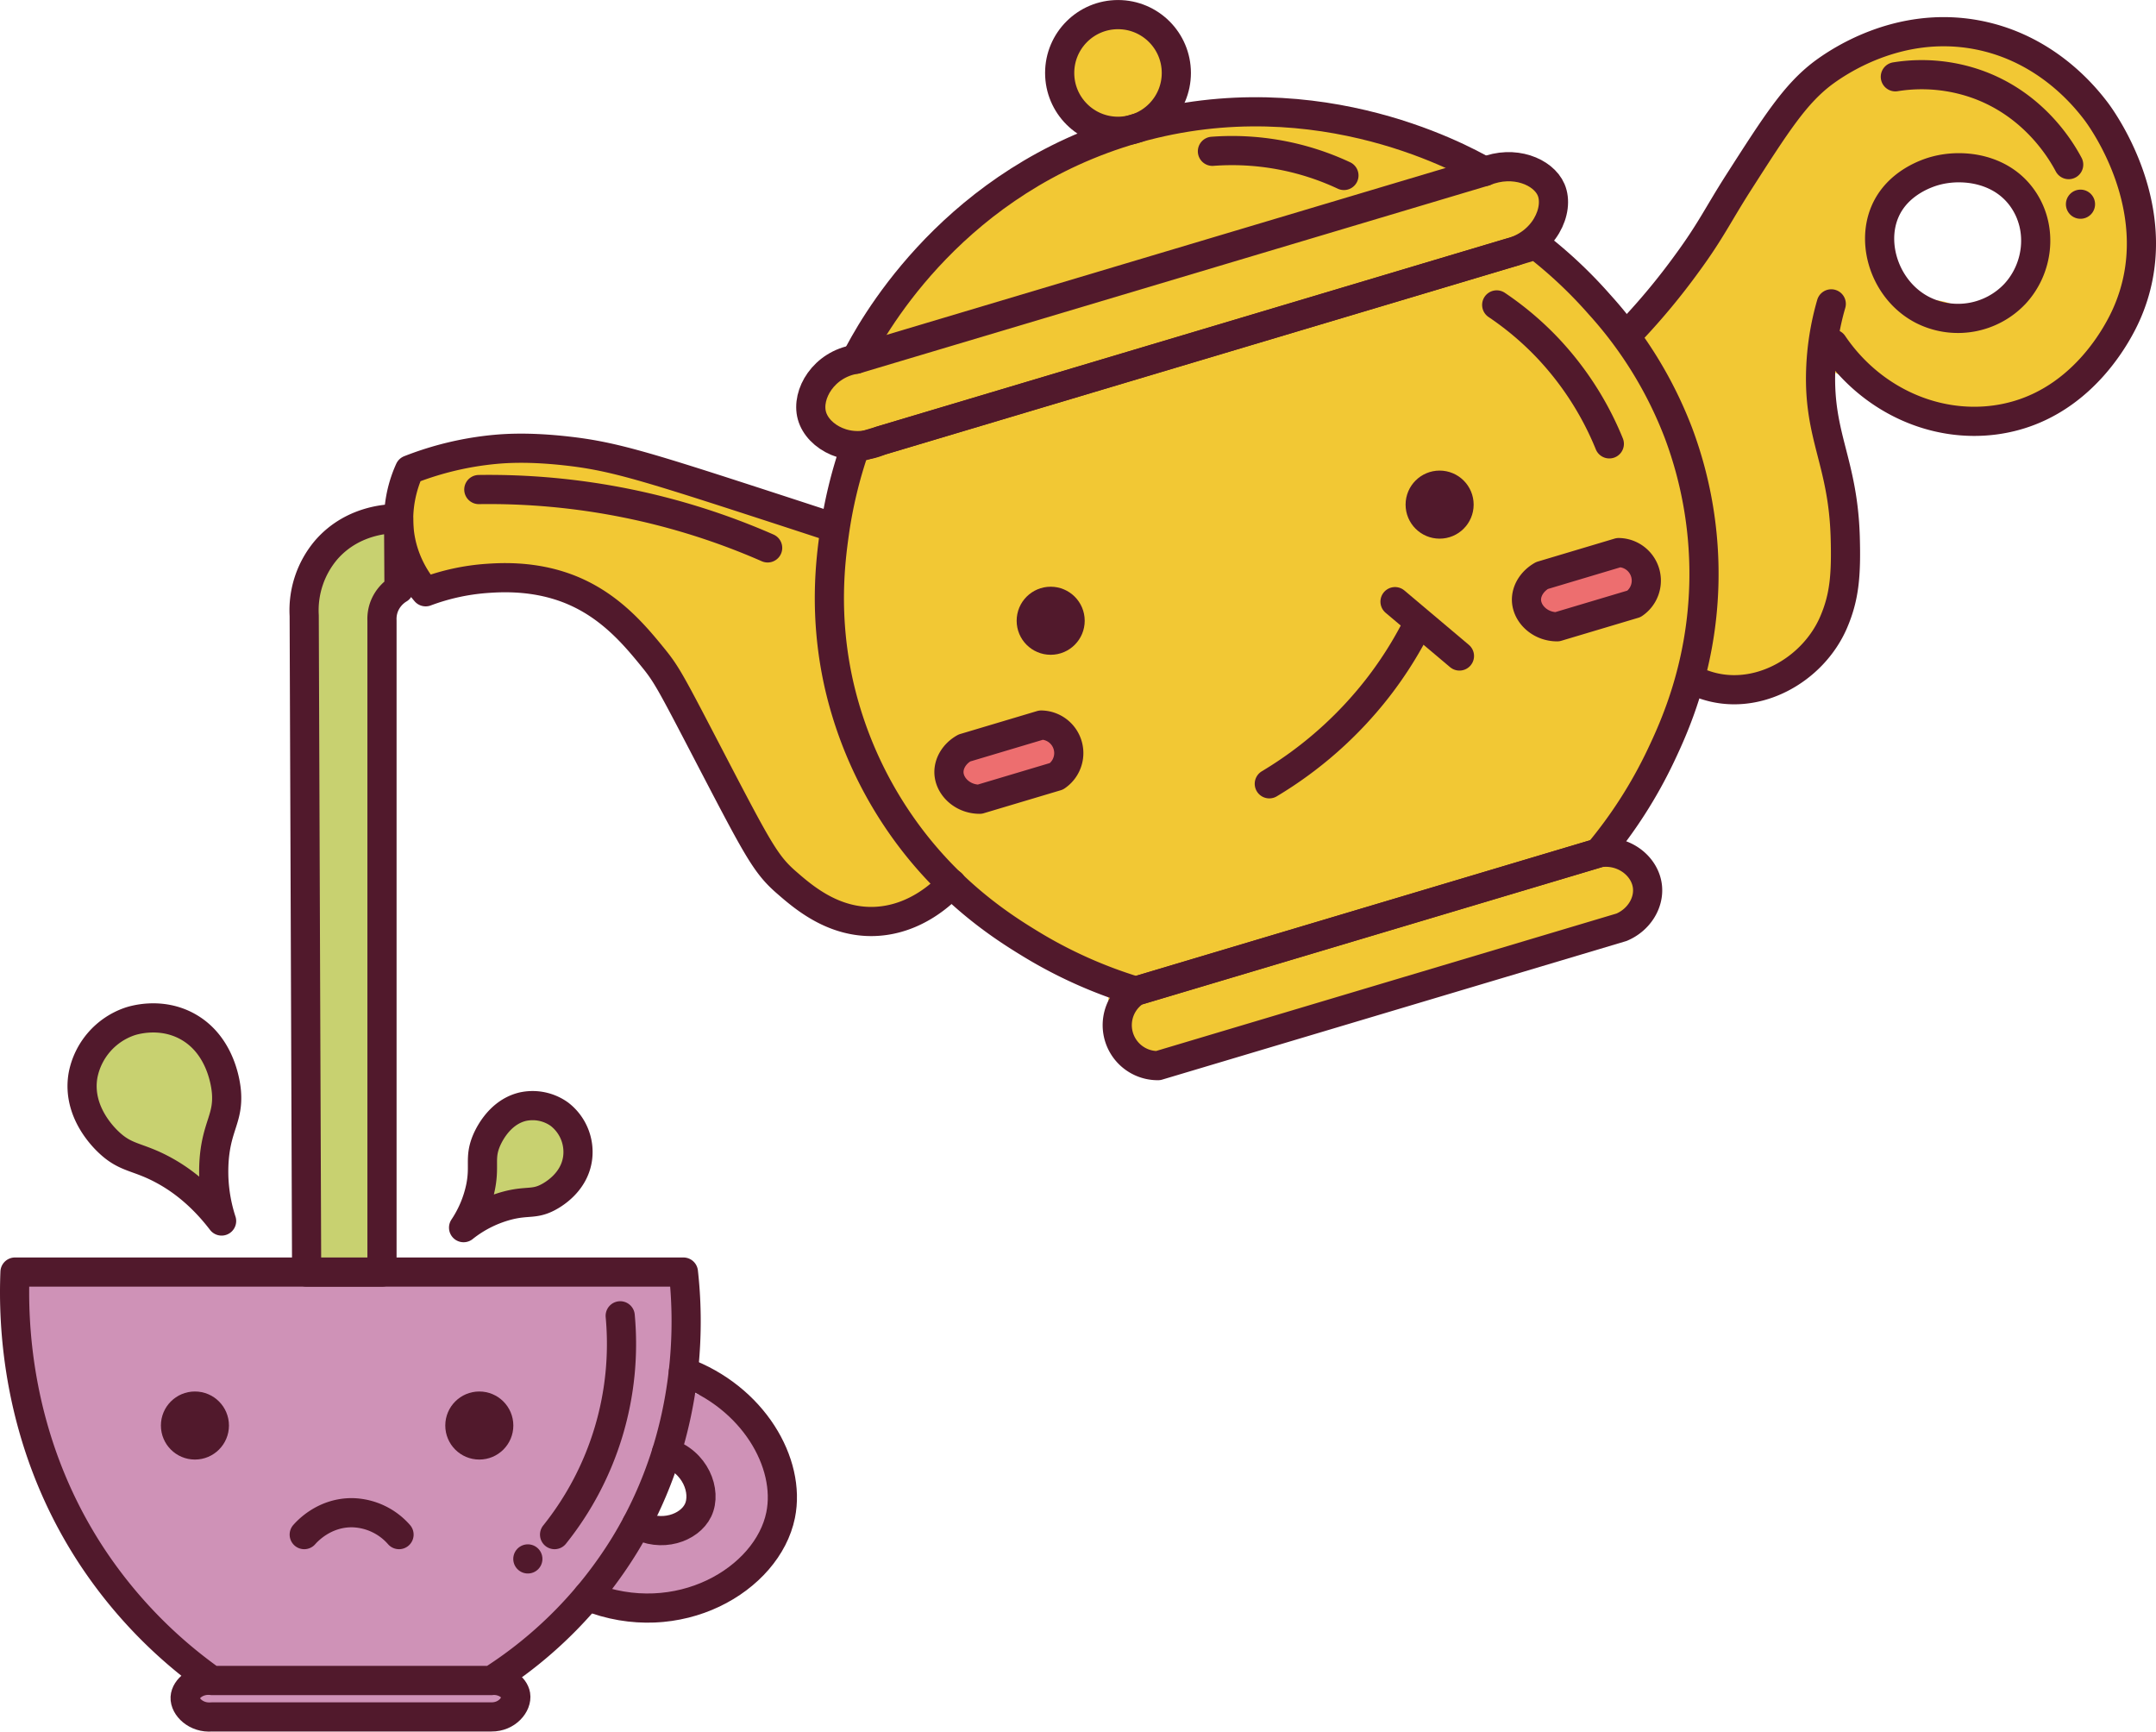 <svg xmlns="http://www.w3.org/2000/svg" viewBox="0 0 887.04 712.31"><defs><style>.cls-1{fill:#f2c834;}.cls-2,.cls-4{fill:#cf92b7;}.cls-3{fill:none;}.cls-3,.cls-4,.cls-5,.cls-6,.cls-7{stroke:#51192c;stroke-linecap:round;stroke-linejoin:round;stroke-width:12px;}.cls-5{fill:#c8d170;}.cls-6{fill:#51192c;}.cls-7{fill:#ed6e6f;}</style></defs><title>404teapot</title><g id="Layer_5" data-name="Layer 5"><path class="cls-1" d="M881,115.23c-.05-.94-.14-1.86-.28-2.78a20.28,20.28,0,0,0,.28-4.28A26.09,26.09,0,0,0,875.29,93,20.73,20.73,0,0,0,877,83.82a26.21,26.21,0,0,0-3.34-11.71,20.43,20.43,0,0,0-.61-9.66q-1.2-2.87-2.42-5.73a24,24,0,0,0-7-7.58,58.16,58.16,0,0,1-4.92-5l-.54-.78c-3.48-5.21-8.16-9.33-14.34-11-.48-.13-1-.24-1.47-.34a16.17,16.17,0,0,0-3.7-4.48c-5-4.13-9.71-7.45-16.16-9a39.12,39.12,0,0,0-14.69-.78,26.78,26.78,0,0,0-10.5.15c-3.88-.51-7.82-.87-11.8-1.05a21.86,21.86,0,0,0-13.6,4.28c-1.49.06-3,.11-4.48.13a25.55,25.55,0,0,0-18.1,8.38,23.64,23.64,0,0,0-9.79,9.1Q731,53,723.82,68.2a31.8,31.8,0,0,0-2.14,6,17.42,17.42,0,0,0-4.42,6c-.45.44-.89.91-1.32,1.27a44.17,44.17,0,0,0-7.86,8.66,50.17,50.17,0,0,0-7.14,15.56c-.32.32-.63.64-.93,1a56.89,56.89,0,0,0-7.08,10.09c-11.49,4.13-20.24,14.26-24.43,25.55-.12.31-.22.63-.33,1q-1.27-1.94-2.61-3.86c-8.5-12.25-17.9-25.64-29.64-35.08a19.73,19.73,0,0,0,2.48-5.92c3.13-13.73-4.18-24.69-16.76-29.53C608.06,63.7,593.18,60.82,579,57.67a316.06,316.06,0,0,0-48.67-7.21,19.31,19.31,0,0,0-7.51,1.06,167.42,167.42,0,0,0-33.34-1,28.48,28.48,0,0,0-11.78,3.52,89.45,89.45,0,0,0-36.49,11.84,129.4,129.4,0,0,0-17.8,12.17,206.36,206.36,0,0,0-42.51,25.24c-5.18,4-9.21,7.75-11,14.35a24.76,24.76,0,0,0-.75,7.88c-6.51,6-12.81,12.19-19,18.53-7.95,4-13.87,12.23-13.45,21.41A25.39,25.39,0,0,0,348.36,186a45,45,0,0,0-.76,4.62,180.56,180.56,0,0,0-.91,31.81l-.13-.06a340,340,0,0,0-114.63-33.94,14.17,14.17,0,0,0-4.41.26c-.33,0-2.79.24-3.71.26-1.73,0-3.44-.09-5.17-.14l-1.1-.23c-1.88-.57-3.85-1-5.76-1.55a38,38,0,0,0-18.76-.41,35.49,35.49,0,0,0-4.26,1.31c-1.93.7-7.16,1.6-.08.85-6.54.69-12.15,2.21-17,7-.41.41-.81.86-1.2,1.32A22.55,22.55,0,0,0,162.36,215c.58,13,10.55,24,24,24a24,24,0,0,0,12.92-4c.85-.24,1.7-.5,2.54-.81,1,.23,1.87.41,2.08.46a80.47,80.47,0,0,0,26.78,1.58l.56.09c1.73,1,3.42,2.13,5.07,3.29l1.23.77c.17.16.47.43,1,.85l12.21,9.84c6,4.8,12.11,9.45,17.69,14.7,5,12.08,12.32,22.38,20.83,32.21,0,.59.05,1.18.12,1.79.82,6.49,1.82,11.78,5.12,17.52a83,83,0,0,0,5.81,8.23c4.73,6.29,9.63,12.46,14.9,18.3a19.85,19.85,0,0,0,2.69,6.68,24.51,24.51,0,0,0,7,7.17A37.65,37.65,0,0,0,337,370.88c7.62,5.24,17,6.74,26,7.14s16.58-5,20.59-12.39a46,46,0,0,0,9.65-3.5,34.74,34.74,0,0,0,4.15,6.14,120.94,120.94,0,0,0,18.28,17.84c5.21,4.1,10.06,7,17,7a22.25,22.25,0,0,0,3.22-.25,47.59,47.59,0,0,0,20.81,13.74,20.37,20.37,0,0,0-.7,6.21c.58,13,10.55,24,24,24A24,24,0,0,0,492.76,433h.64a57.09,57.09,0,0,0,26-7.66c2.68-1.53,5.22-3.28,7.74-5.06a64.91,64.91,0,0,0,27.12-4c10.13-3.81,19.58-8.93,29.35-13.51a52,52,0,0,1,5.8-2.62c-6.11,2,1.52-.58,2.69-1q6.78-2.64,13.73-4.82,4.49-1.41,9-2.62c.6.1,1.21.19,1.84.27,9.45,1.22,18.76-.51,27.53-3.83a23.47,23.47,0,0,0,6.22.83c12.55,0,24.58-11,24-24a25.25,25.25,0,0,0-13.6-21.59q9.81-16.08,18.13-33a36.42,36.42,0,0,0,4.77-8.66c3.09-7.61,6.37-15.21,9.48-22.89a25.71,25.71,0,0,0,3.43.4,39.59,39.59,0,0,0,10.26-.92,18.4,18.4,0,0,0,15.17.68,57.59,57.59,0,0,0,11-5.86,47,47,0,0,0,27.42-42.48,24.83,24.83,0,0,0-7-16.82c.23-5,.44-9.93.72-14.87.34-5.94-2.22-11.74-6.33-16.16a150.56,150.56,0,0,1,.56-16,18.67,18.67,0,0,0-1.34-8.52c.9-2.81,1.7-5.65,2.38-8.55,5.77,5.27,14.46,6.95,22.08,5,3.23,9.57,11.8,16.71,22.64,16.71a22.72,22.72,0,0,0,6.75-1.06,23.13,23.13,0,0,0,14.45,5,21.93,21.93,0,0,0,4.21-.41,23.78,23.78,0,0,0,4.43.41,24,24,0,0,0,13.2-4.14,25.26,25.26,0,0,0,19.17-14.35,24.91,24.91,0,0,0,8.62-10.2,23.71,23.71,0,0,0,10.32-16.06A21.92,21.92,0,0,0,881,115.23Zm-48-7.06a25.65,25.65,0,0,0,.27,2.78c0,.24-.09.48-.12.72a24.13,24.13,0,0,0-3.82,5.93,24.76,24.76,0,0,0-8.55,10c-.33,0-.66.08-1,.14a23.66,23.66,0,0,0-4.42-.42,22.79,22.79,0,0,0-6.76,1.06,23.12,23.12,0,0,0-14.44-5,22.83,22.83,0,0,0-6.26.9,25.44,25.44,0,0,0-5.69-9.71L769.4,100.83a25.39,25.39,0,0,0,2.22-12.78l.69-.59c.38-.31,2.66-2.07,3.14-2.48l.84-.6q2.09-1.5,4.23-2.94c2.85-1.91,5.78-3.72,8.74-5.46a23.93,23.93,0,0,0,8.94-9.56c1.25.29,2.5.59,3.74.92,3.46.91,6.77,2.12,10.15,3.26l.34.11c1.76.85,3.53,1.66,5.27,2.56a26.38,26.38,0,0,0,4.53,1.8c1.26,1.57,2.56,3.11,3.93,4.58.92,1,1.89,1.92,2.88,2.82,0,.45,0,.9,0,1.35A26,26,0,0,0,834.69,99,20.65,20.65,0,0,0,833,108.17Z"/><path class="cls-1" d="M482.84,28.07c-.58-13-10.55-24-24-24-12.55,0-24.58,11-24,24s10.55,24,24,24C471.39,52.07,483.42,41,482.84,28.07Z"/><path class="cls-2" d="M314.7,601.91a18.16,18.16,0,0,0,1.81-8.67c-.51-11.38-9.23-21-21-21a20.15,20.15,0,0,0-7.77,1.6c-.35-.16-.69-.34-1-.49-5.79-2.5-11,4.1-8.62,8.2a18.79,18.79,0,0,0-3.57,11.69,22.15,22.15,0,0,0,11.06,18.44,18.31,18.31,0,0,0-1.8,8.68,23.54,23.54,0,0,0,.81,5.06,16,16,0,0,0-3.21,2.53,20.21,20.21,0,0,0-10.33-2.8,21.44,21.44,0,0,0-13.55,5.11,14.51,14.51,0,0,0-7-1.75c-7.84,0-15.36,6.89-15,15s6.59,15,15,15a13.93,13.93,0,0,0,3.46-.46,20.46,20.46,0,0,0,17.05,9.1,21.88,21.88,0,0,0,19.9-14c.41,0,.83.06,1.26.06a15.48,15.48,0,0,0,14.77-12c10.15-1.17,19.27-10.29,18.8-20.86A22.17,22.17,0,0,0,314.7,601.91Z"/></g><g id="Layer_2" data-name="Layer 2"><path class="cls-3" d="M632,100.75a186,186,0,0,1,26.12,24.56,167.83,167.83,0,0,1,32.49,52.92A165,165,0,0,1,701,240.88c-1,34.1-12.32,58.61-17.72,70a188.84,188.84,0,0,1-25.63,40L467.32,407.69A188.38,188.38,0,0,1,424,388.28c-10.76-6.56-33.66-20.85-53.19-48.83a165.16,165.16,0,0,1-25.69-58.08c-6.34-28.36-3.38-51-1.83-62.07a186.82,186.82,0,0,1,8.38-34.85Z"/><path class="cls-3" d="M352.16,147.77,610.88,70.54c12-4.93,24.08.06,27.29,7.51,3.57,8.3-2.73,22.45-17.28,26L362.17,181.3c-12.6,5.62-25.69-1.38-28.14-10.38C331.64,162.14,338.93,149.82,352.16,147.77Z"/><path class="cls-3" d="M352.16,147.77c5.84-11.45,36.9-69.46,108-92.76C537,29.81,600.78,64.78,610.88,70.54"/><path class="cls-3" d="M467.32,407.69,658,350.77c10-1.48,18.84,5.46,19.8,13.91.77,6.73-3.51,13.74-10.65,16.75L476.47,438.35a16.65,16.65,0,0,1-9.15-30.66Z"/><circle class="cls-3" cx="459.98" cy="30.01" r="24"/><path class="cls-4" d="M87.17,691.27h115c5.25-.45,9.46,2.71,10,6,.63,3.81-3.5,9.05-10,9h-115c-6.56.58-11.2-4.25-11-8C76.36,694.68,81,690.57,87.17,691.27Z"/><path class="cls-4" d="M6.17,523.27h275c1.86,16.5,5,64.26-24,112a174.35,174.35,0,0,1-55,56h-115a192.73,192.73,0,0,1-50-52C6.2,591.56,5.37,543.11,6.17,523.27Z"/><path class="cls-3" d="M241.77,656.65c37.22,14.9,74-6.91,79.4-33.38,4.38-21.48-11.36-48.55-40-59"/><path class="cls-3" d="M274.2,597.54c11.83,3.48,16.7,16,13,23.73-3.53,7.33-15.22,11.39-25.24,5.64"/><path class="cls-3" d="M255.17,541.27a125.46,125.46,0,0,1-27,90"/><path class="cls-5" d="M164,213.38l.16,28.89a14.71,14.71,0,0,0-6,7,14.41,14.41,0,0,0-1,6v268h-31q-.51-135-1-270a38.39,38.39,0,0,1,9-27c11.42-13.21,27.67-13,29.84-12.89"/></g><g id="Layer_3" data-name="Layer 3"><path class="cls-3" d="M391.52,363.52c-3.47,3.72-14.49,14.53-30.86,15.48-17.58,1-30.19-10-37.14-16.05-8.34-7.27-11.53-13.17-30.4-49.37-16.76-32.18-18.58-35.85-24.27-42.85-8.45-10.4-19.86-24.08-39.23-30-12.48-3.84-24-3.16-29-2.82a90.14,90.14,0,0,0-25.49,5.52,46.47,46.47,0,0,1-9.55-18c-4.13-15.32,1.06-28.12,2.91-32.18a129.18,129.18,0,0,1,35.07-8.38c4.73-.44,14.18-1.07,29.41.62,18.16,2,31,5.8,77.17,20.79,11,3.57,21.06,6.86,30.06,9.81"/><circle class="cls-6" cx="432.28" cy="255.35" r="8"/><circle class="cls-6" cx="592.3" cy="207.58" r="8"/><path class="cls-3" d="M522.23,322.42A161.75,161.75,0,0,0,566.82,283a158,158,0,0,0,15-23.26"/><line class="cls-3" x1="573.95" y1="247.49" x2="600.46" y2="269.85"/><path class="cls-7" d="M396.77,307.69l31.62-9.44a11.54,11.54,0,0,1,6.29,21.08l-31.62,9.44c-7,0-12.41-5.21-12.63-10.84C390.28,313.88,392.8,309.9,396.77,307.69Z"/><path class="cls-7" d="M634.41,236.75,666,227.31a11.54,11.54,0,0,1,6.29,21.08l-31.62,9.44c-7,0-12.41-5.21-12.63-10.84C627.91,242.94,630.44,239,634.41,236.75Z"/><path class="cls-3" d="M693.43,291.14"/><path class="cls-3" d="M775.51,87.14c5.23-12.31,18.15-16.17,20.83-16.89,11.33-3.07,27.94-1,36.53,12.49,7.67,12,5.61,27.94-3.9,38.17a32.24,32.24,0,0,1-37.47,6.84C776.32,120.31,769.49,101.3,775.51,87.14Z"/><path class="cls-3" d="M701,281.58c21.22,7.54,44.88-5.71,53.42-25.65,4.38-10.23,5.22-19.13,4.76-35-.91-30.86-11-41.18-10.1-68.52A111.11,111.11,0,0,1,753.43,125"/><path class="cls-3" d="M671.14,136a275.89,275.89,0,0,0,23-27.75C704,94.8,706.91,88.15,715.47,74.8,730.93,50.68,738.66,38.62,750.11,30,755.52,26,780.64,8.21,813.25,14.3c28.62,5.35,44.66,25.63,49,31.29,2.13,2.78,31.29,42.2,12.53,83.93-2.52,5.6-18.11,38.38-53.89,43.22-25.52,3.44-51.44-8.65-66.72-31.22"/><path class="cls-3" d="M615.79,125.43a125.53,125.53,0,0,1,21,17.75,127.24,127.24,0,0,1,25.33,39.4"/><path class="cls-3" d="M197,201.38a285.61,285.61,0,0,1,118.83,24"/><path class="cls-3" d="M498.83,62.24a108.53,108.53,0,0,1,54.1,9.94"/><path class="cls-3" d="M779.8,31.59a68.27,68.27,0,0,1,34.38,3.31c23.27,8.63,34.13,27.54,36.93,32.81"/><line class="cls-3" x1="855.97" y1="84" x2="855.97" y2="84"/><circle class="cls-6" cx="80.2" cy="586.4" r="8"/><circle class="cls-6" cx="197.2" cy="586.4" r="8"/><line class="cls-3" x1="217.17" y1="641.27" x2="217.17" y2="641.27"/><path class="cls-3" d="M125.17,631.27c1-1.12,8.16-9.23,20-9a26.37,26.37,0,0,1,19,9"/><path class="cls-5" d="M45.17,470.27c-1.84-1.69-13.7-12.68-11-28a29.19,29.19,0,0,1,19-22c1.09-.39,12.64-4.28,24,2,14.12,7.8,15.81,24.63,16,27,.83,10.49-3.79,13.75-5,27a65.73,65.73,0,0,0,3,26c-8.66-11.32-17.45-17.47-24-21C56.8,475.66,52.09,476.62,45.17,470.27Z"/><path class="cls-5" d="M225.42,492.54c1.46-.77,10.94-5.77,12.25-16.29a19.62,19.62,0,0,0-7.47-17.88A18.94,18.94,0,0,0,215,455.26c-10.26,2.5-14.58,13.19-15.15,14.7-2.56,6.71-.34,9.7-2.17,18.58A47.2,47.2,0,0,1,190.73,505a49,49,0,0,1,18.94-9.31C217.17,493.92,219.9,495.42,225.42,492.54Z"/></g></svg>